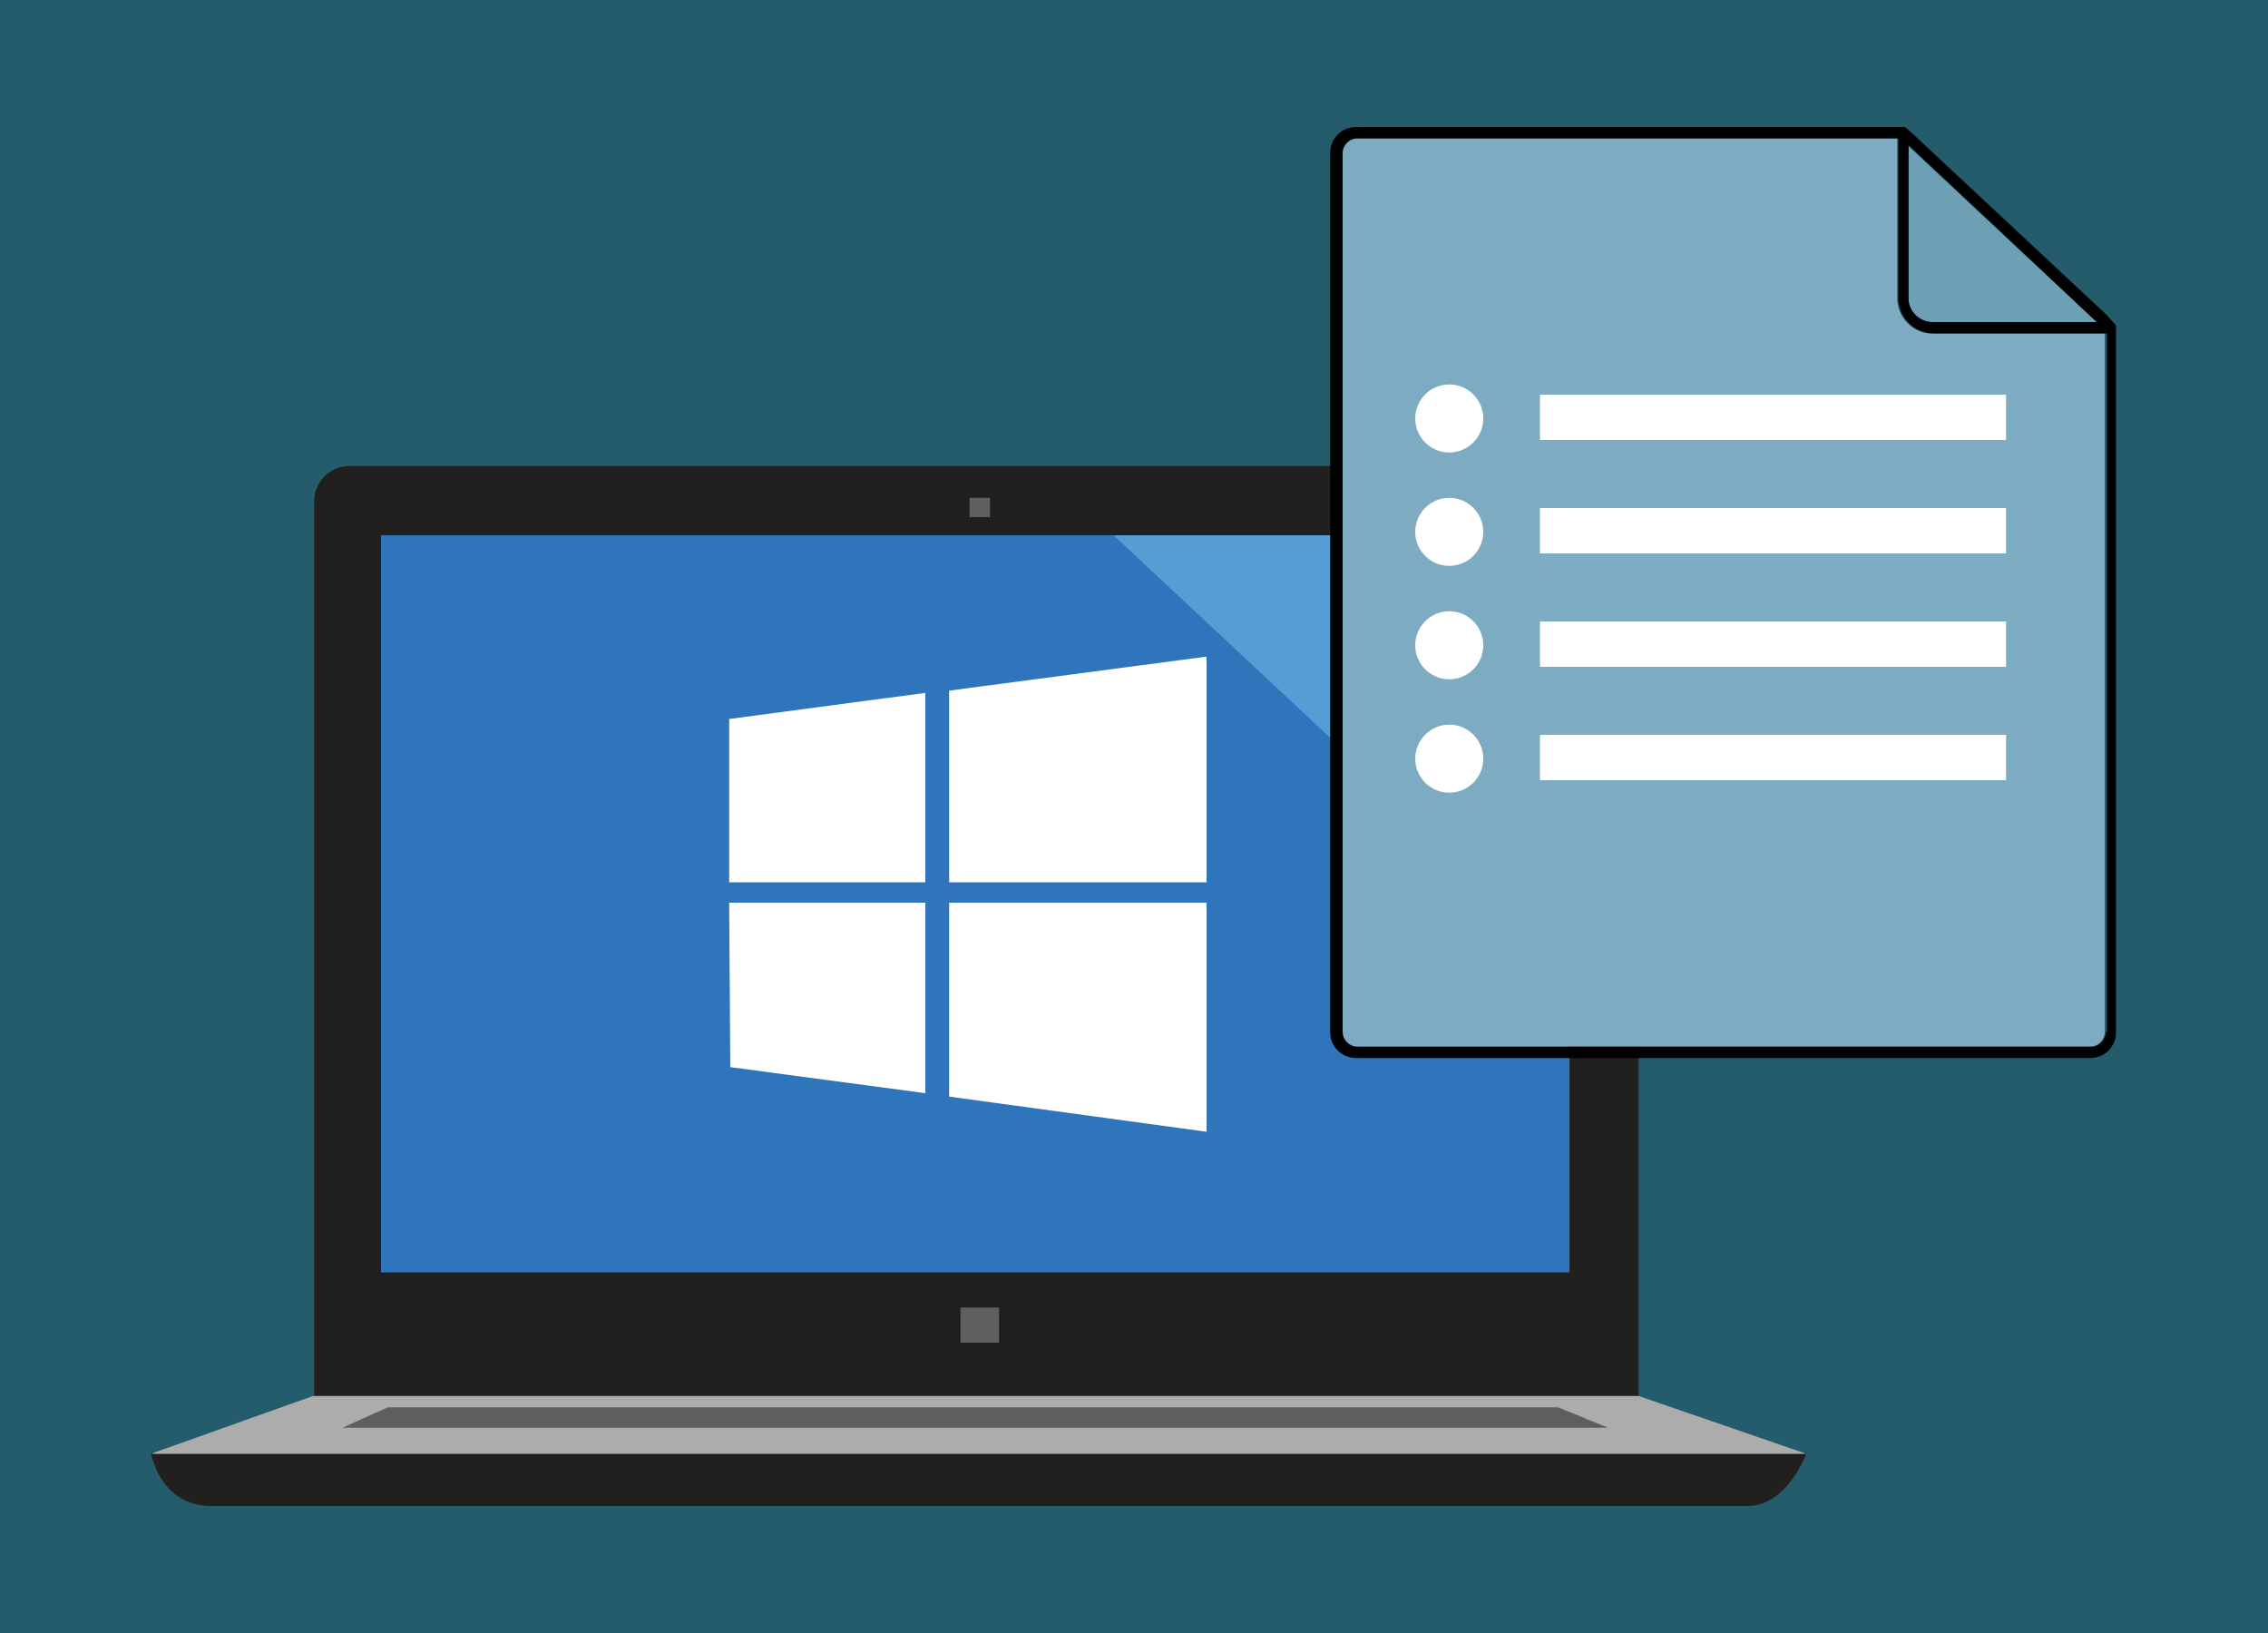 <svg xmlns="http://www.w3.org/2000/svg" xmlns:xlink="http://www.w3.org/1999/xlink" id="Layer_1" x="0" y="0" version="1.1" viewBox="0 0 200 144" xml:space="preserve" style="enable-background:new 0 0 200 144"><rect x="0" y="0" width="200" height="144" fill="#333333" stroke="none"/><style type="text/css">.st3{fill:#2f75bb}.st4{fill:#549dd5}.st5{fill:#5e5e5e}.st7{fill:#221f1f}.st8{fill:#fff}.st9{fill:#5e615f}.st10{fill:#acacac}.st16{opacity:.3;fill:#00bcf2}.st17{fill:#6da0b5}.st18{fill:#7cabc2}</style><rect width="200" height="144" class="st16"/><g><g><g><path d="M144.5,124V44.2c0-1.7-1.4-3.1-3.1-3.1H30.8c-1.7,0-3.1,1.4-3.1,3.1V124H144.5z" class="st7"/><path d="M154.1,132.8c-3.5,0-131,0-135.5,0s-5.3-4.7-5.3-4.7h146C159.3,128.2,157.6,132.8,154.1,132.8z" class="st7"/><rect width="1.8" height="1.7" x="85.5" y="43.9" class="st9"/><rect width="3.4" height="3.1" x="84.7" y="115.3" class="st9"/><g><rect width="104.8" height="65" x="33.6" y="47.2" class="st3"/><polygon points="138.4 47.2 98.2 47.2 138.4 84.8" class="st4"/></g><polygon points="13.3 128.2 27.6 123.1 144.5 123.1 159.3 128.2" class="st10"/><polygon points="30.2 125.9 34.2 124.1 137.4 124.1 141.8 125.9" class="st5"/></g><g><polygon points="81.6 77.8 81.6 61.1 64.3 63.4 64.3 77.8" class="st8"/><polygon points="83.7 77.8 106.4 77.8 106.4 57.9 83.7 60.9" class="st8"/><polygon points="83.7 79.6 83.7 96.7 106.4 99.8 106.4 79.6" class="st8"/><polygon points="81.6 79.6 64.3 79.6 64.4 94.1 81.6 96.4" class="st8"/></g></g><g><g><path d="M170.4,28.4h14.5l-16.6-15.5v13.5C168.3,27.4,169.3,28.4,170.4,28.4z" class="st17"/><path d="M167.3,26.3V12.2h-47.7c-0.7,0-1.3,0.6-1.3,1.3V91c0,0.7,0.6,1.3,1.3,1.3h64.7c0.7,0,1.3-0.6,1.3-1.3V29.4 h-15.3C168.7,29.4,167.3,28,167.3,26.3z" class="st18"/><path d="M185.7,27.7l-16.6-15.5l-1.1-1h-0.7h-47.7c-1.3,0-2.3,1-2.3,2.3V91c0,1.3,1,2.3,2.3,2.3h64.7c1.3,0,2.3-1,2.3-2.3V29.4 v-0.7L185.7,27.7z M184.9,28.4h-14.5c-1.1,0-2.1-0.9-2.1-2.1V12.8L184.9,28.4z M185.7,91c0,0.7-0.6,1.3-1.3,1.3h-64.7 c-0.7,0-1.3-0.6-1.3-1.3V13.5c0-0.7,0.6-1.3,1.3-1.3h47.7v14.1c0,1.7,1.4,3.1,3.1,3.1h15.3V91z"/></g><g><g><g><g><rect width="41.1" height="4" x="135.8" y="34.8" class="st8"/></g></g><circle cx="127.8" cy="36.9" r="3" class="st8"/></g><g><g><g><rect width="41.1" height="4" x="135.8" y="44.8" class="st8"/></g></g><circle cx="127.8" cy="46.9" r="3" class="st8"/></g><g><g><g><rect width="41.1" height="4" x="135.8" y="54.8" class="st8"/></g></g><circle cx="127.8" cy="56.9" r="3" class="st8"/></g><g><g><g><rect width="41.1" height="4" x="135.8" y="64.8" class="st8"/></g></g><circle cx="127.8" cy="66.9" r="3" class="st8"/></g></g></g></g></svg>